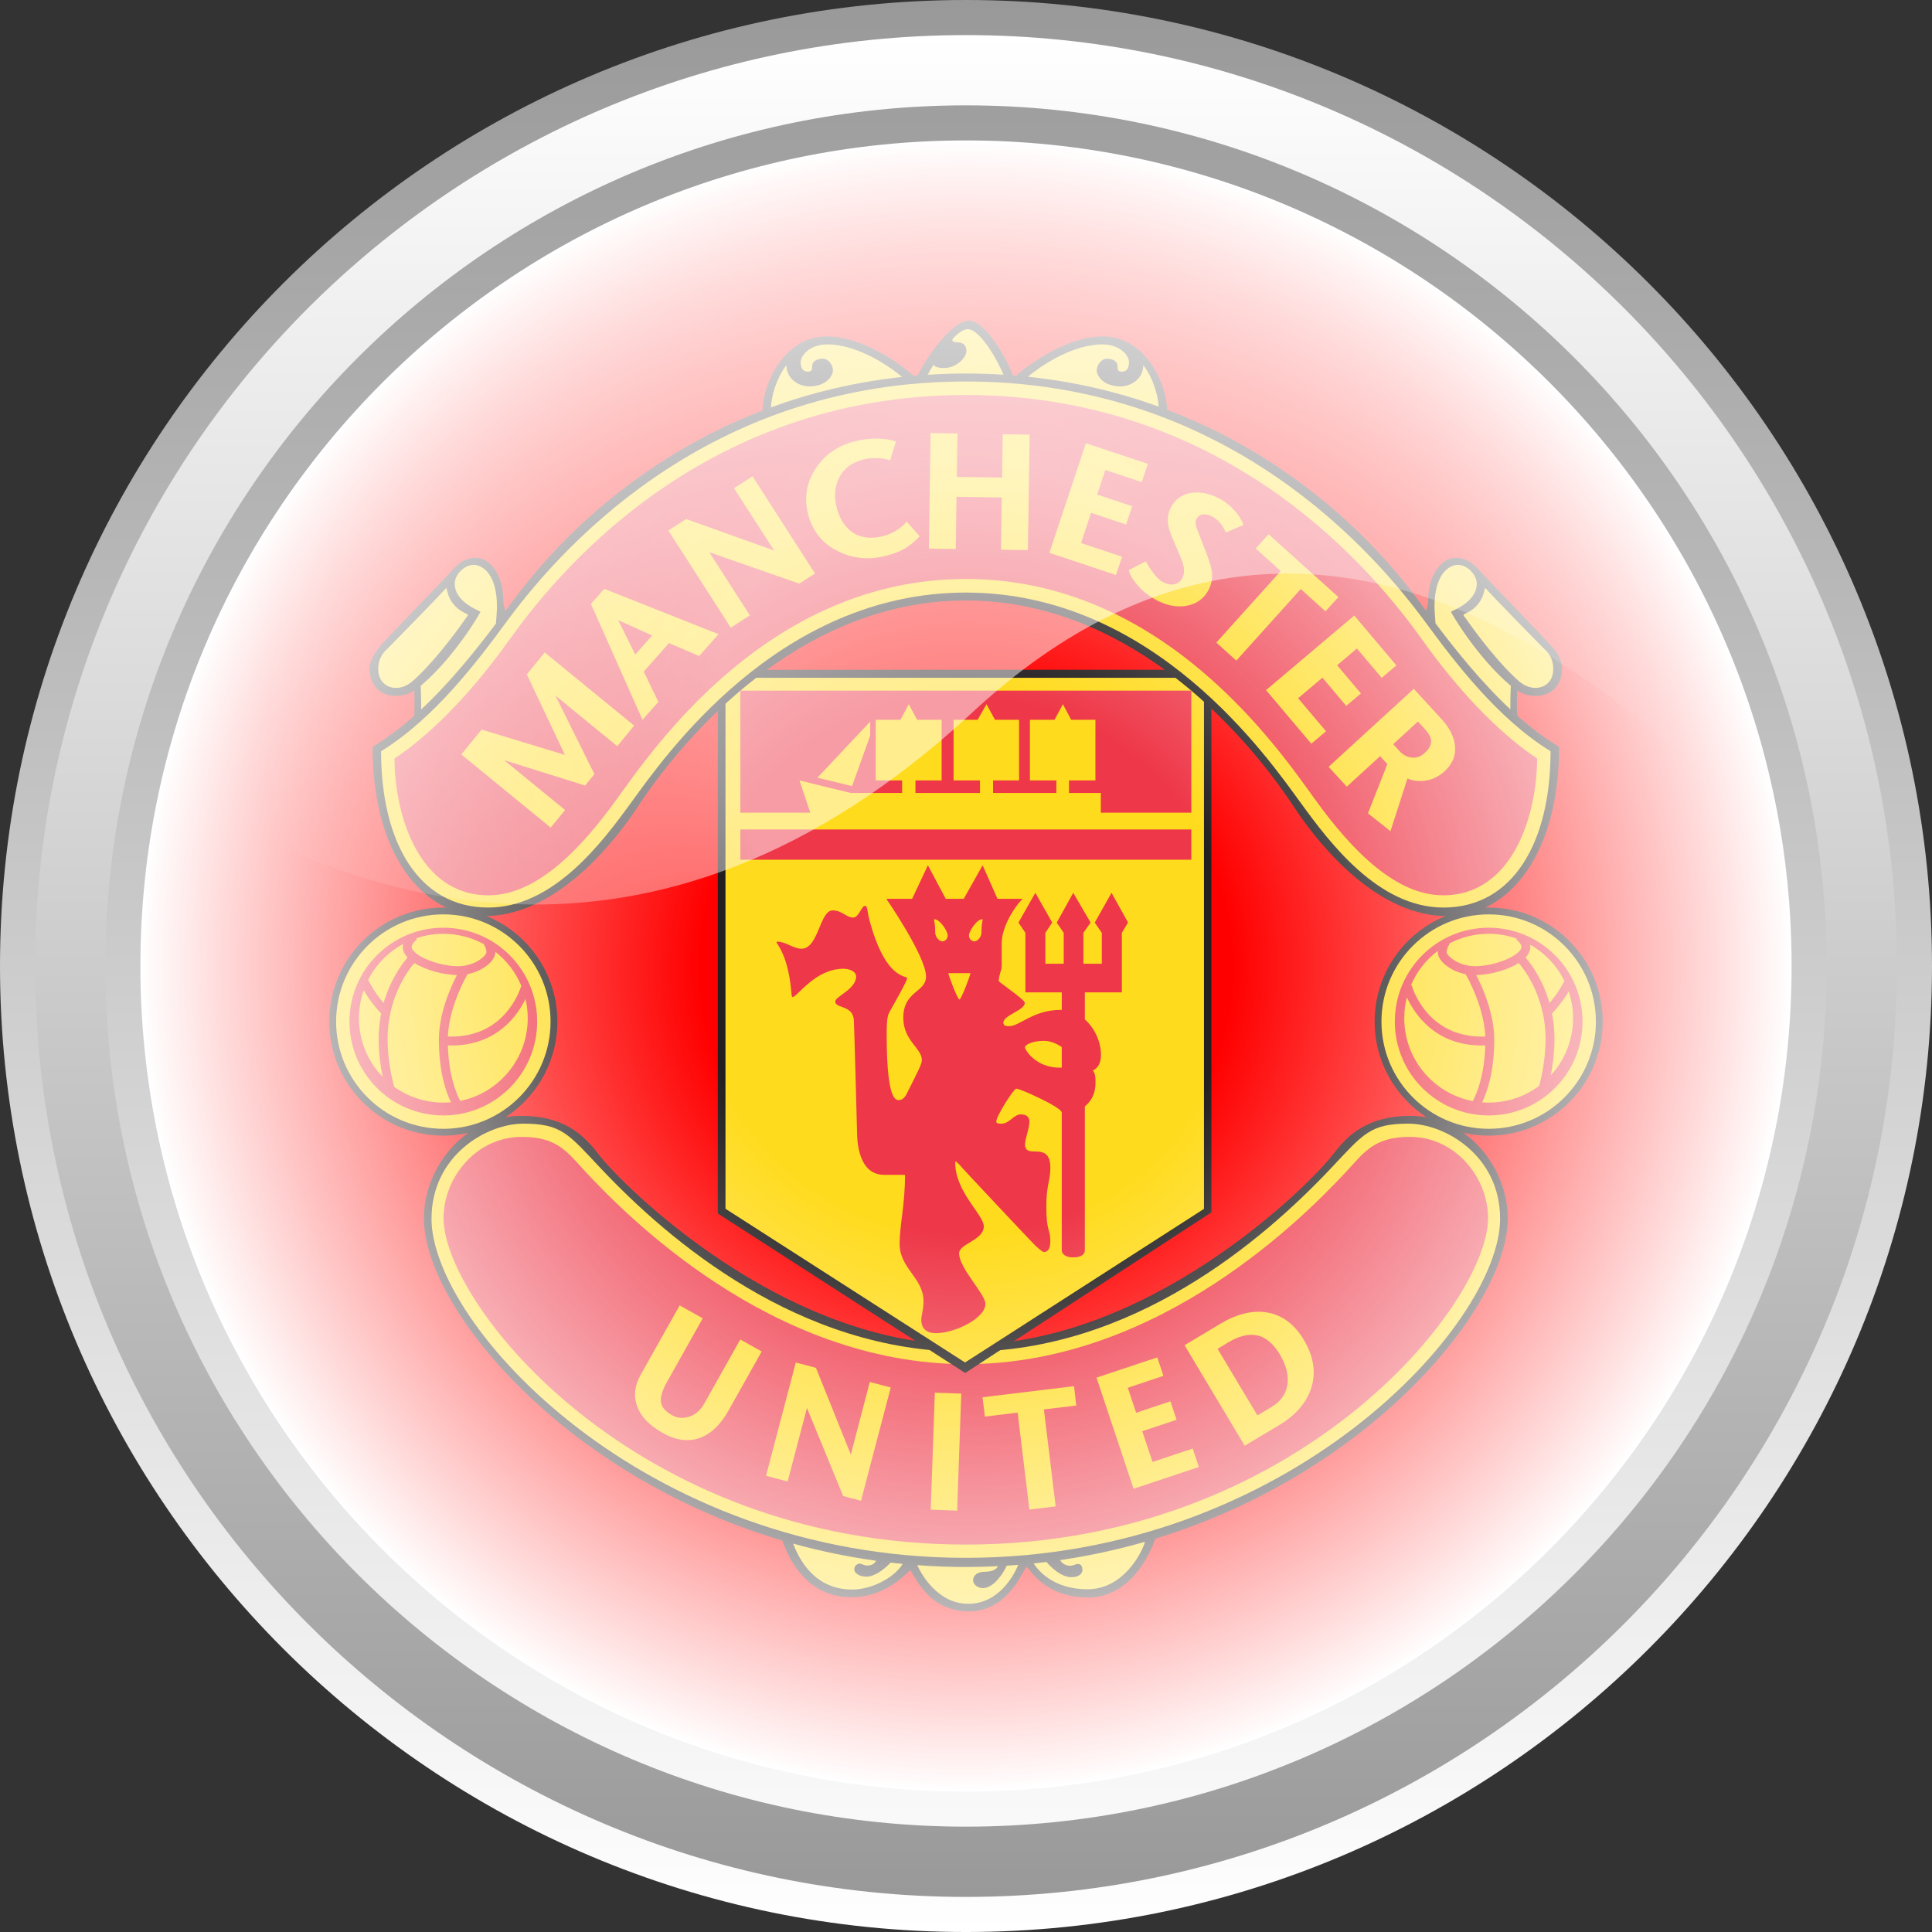 <?xml version="1.0" ?><!DOCTYPE svg  PUBLIC '-//W3C//DTD SVG 1.1//EN'  'http://www.w3.org/Graphics/SVG/1.1/DTD/svg11.dtd'><svg enable-background="new 2090.25 294.826 511.999 512" height="512px" id="Layer_1" version="1.1" viewBox="2090.25 294.826 511.999 512" width="511.999px" xml:space="preserve" xmlns="http://www.w3.org/2000/svg" xmlns:xlink="http://www.w3.org/1999/xlink"><rect x="2090.25" y="294.826" width="511.999" height="512" fill="#333333" stroke="none"/><linearGradient gradientTransform="matrix(0 -1 1 0 4.882813e-004 82.653)" gradientUnits="userSpaceOnUse" id="SVGID_1_" x1="-724.174" x2="-212.174" y1="2346.25" y2="2346.25"><stop offset="0" style="stop-color:#FFFFFF"/><stop offset="0.5" style="stop-color:#CCCCCC"/><stop offset="1" style="stop-color:#999999"/></linearGradient><path d="M2602.25,550.821c0,141.163-114.836,256.006-255.998,256.006  c-141.16,0-256.002-114.843-256.002-256.006c0-141.157,114.842-255.994,256.002-255.994  C2487.414,294.826,2602.25,409.663,2602.25,550.821z" fill="url(#SVGID_1_)"/><g><linearGradient gradientUnits="userSpaceOnUse" id="SVGID_2_" x1="2346.25" x2="2346.25" y1="797.528" y2="304.125"><stop offset="0" style="stop-color:#999999"/><stop offset="0.5" style="stop-color:#CCCCCC"/><stop offset="1" style="stop-color:#FFFFFF"/></linearGradient><path d="M2346.252,797.528c-136.035,0-246.703-110.672-246.703-246.707   c0-136.029,110.668-246.695,246.703-246.695c136.027,0,246.699,110.666,246.699,246.695   C2592.951,686.856,2482.28,797.528,2346.252,797.528z M2346.252,322.747c-125.766,0-228.082,102.313-228.082,228.073   c0,125.766,102.316,228.085,228.082,228.085c125.758,0,228.078-102.319,228.078-228.085   C2574.33,425.06,2472.01,322.747,2346.252,322.747z" fill="url(#SVGID_2_)"/></g><g><defs><path d="M2128.073,550.823c0,120.32,97.863,218.18,218.182,218.18c120.301,0,218.18-97.859,218.18-218.18    c0-120.303-97.879-218.163-218.18-218.163C2225.936,332.66,2128.073,430.521,2128.073,550.823z" id="SVGID_51_"/></defs><clipPath id="SVGID_4_"><use overflow="visible" xlink:href="#SVGID_51_"/></clipPath><rect clip-path="url(#SVGID_4_)" fill="#FF0000" height="512" width="512" x="2090.25" y="294.826"/><g clip-path="url(#SVGID_4_)"><path d="M2489.823,617.74c0-13.364-10.614-27.197-25.823-27.197c-10.982,0-16.345,4.789-20.27,9.951    c-6.563,8.622-48.984,50.692-97.535,50.692c-48.547,0-90.956-42.07-97.514-50.692c-3.928-5.162-9.287-9.951-20.274-9.951    c-15.206,0-25.819,13.833-25.819,27.197c0,23.365,36.719,68.1,94.982,85.342c1.691,4.77,6.376,15.028,18.306,15.028    c9.646,0,15.101-7.089,15.542-7.089c0.773,0,4.093,10.82,15.553,10.82c10.995,0,14.606-11.744,15.367-11.744    c0.591,0,4.277,8.072,16.256,8.072c11.002,0,16.239-10.984,17.83-15.573C2453.765,685.02,2489.823,640.895,2489.823,617.74z" fill="#231F20"/><path d="M2371.169,708.273c0.395,0.607,1.164,1.494,2.743,1.494c0.882,0,1.234-0.466,2.063-0.466    c0.831,0,1.131,0.797,1.131,1.585c0,0.785-0.715,1.917-2.972,1.917c-2.689,0-5.61-2.826-6.539-4.045    c-1.132,0.143-2.27,0.275-3.413,0.397c0.996,1.585,4.995,6.841,14.273,6.841c9.376,0,14.299-9.376,15.236-12.586    C2386.498,705.484,2378.98,707.129,2371.169,708.273z" fill="#FFDB1D"/><path d="M2346.19,707.667c85.572,0,141.602-61.915,141.602-89.852c0-16.731-14.553-25.208-24.324-25.208    c-10.207,0-11.947,2.761-20.588,11.916c-18.184,19.264-52.58,48.523-96.684,48.523c-44.099,0-78.5-29.26-96.678-48.523    c-8.641-9.155-10.387-11.916-20.592-11.916c-9.769,0-24.322,8.477-24.322,25.208    C2204.604,645.752,2260.619,707.667,2346.19,707.667z" fill="#FFDB1D"/><path d="M2346.196,704.154c87.838,0,138.412-63.757,138.412-86.512c0-10.76-8.648-21.532-20.725-21.532    c-9.805,0-12.224,4.31-17.359,9.74c-9.387,9.926-48.197,50.49-100.317,50.49s-90.939-40.564-100.329-50.49    c-5.133-5.431-7.551-9.74-17.355-9.74c-12.077,0-20.726,10.772-20.726,21.532C2207.796,640.397,2258.361,704.154,2346.196,704.154    z" fill="#EE3748"/><g><path d="M2276.883,666.796c-0.986,1.756-2.279,2.885-3.953,3.448c-1.638,0.546-3.164,0.425-4.575-0.367     c-1.574-0.884-2.53-1.892-2.837-2.993c-0.396-1.403,0.085-3.323,1.423-5.702l9.539-16.98l-6.11-3.432l-10.361,18.435     c-1.596,2.842-1.895,5.664-0.891,8.378c0.996,2.682,3.278,5.042,6.793,7.014c2.23,1.255,4.399,1.887,6.449,1.887     c1.373,0,2.723-0.283,4.002-0.849c2.66-1.172,4.982-3.497,6.899-6.913l8.843-15.738l-5.668-3.186L2276.883,666.796z" fill="#FFDB1D"/><polygon fill="#FFDB1D" points="2315.727,680.312 2306.485,657.314 2301.142,655.908 2293.256,685.937 2298.982,687.439      2304.099,667.948 2313.697,691.302 2318.423,692.545 2326.309,662.524 2320.755,661.063    "/><rect fill="#FFDB1D" height="31.041" transform="matrix(-0.999 -0.035 0.035 -0.999 4654.615 1440.72)" width="7.009" x="2336.302" y="664.457"/><polygon fill="#FFDB1D" points="2374.883,662.176 2350.633,665.118 2351.254,670.236 2359.936,669.187 2363.05,694.881      2370.01,694.037 2366.896,668.341 2375.47,667.301    "/><polygon fill="#FFDB1D" points="2395.677,682.257 2392.962,674.115 2402.055,671.086 2400.424,666.19 2391.331,669.22      2389.123,662.597 2398.573,659.444 2396.942,654.551 2380.84,659.917 2390.656,689.367 2407.961,683.599 2406.332,678.705    "/><path d="M2435.754,649.857c-2.459-4.108-5.723-6.535-9.697-7.213c-3.811-0.652-7.973,0.352-12.371,2.982     l-9.514,5.692l15.943,26.638l9.161-5.484c4.192-2.509,6.991-5.669,8.321-9.39     C2439.102,658.868,2438.481,654.419,2435.754,649.857z M2423.48,669.928l-10.562-17.652l2.912-1.744     c2.613-1.563,5.021-2.198,7.136-1.889c2.467,0.366,4.629,2.072,6.422,5.07c1.771,2.957,2.455,5.71,2.026,8.18     c-0.425,2.465-1.797,4.361-4.189,5.797L2423.48,669.928z" fill="#FFDB1D"/></g><path d="M2492.327,477.657c0,0,1.364,1.585,4.938,1.585c5.198,0,6.928-4.125,6.928-7.038    c0-3.797-2.837-6.119-3.387-6.818c-0.556-0.701-17.805-18.574-18.428-19.313c-0.628-0.736-2.801-3.427-6.34-3.427    c-3.537,0-7.296,4.129-7.296,11.314c0,0.764-0.226,1.727-0.556,2.73c-1.965-2.64-3.604-4.864-4.857-6.416    c-4.449-5.508-25.329-32.244-63.77-46.864c-0.275-7.567-6.09-19.427-16.945-19.427c-9.277,0-18.858,6.754-23.109,10.384    c-0.271-0.025-0.553-0.041-0.823-0.062c-1.726-4.765-7.437-14.496-11.639-14.496c-4.7,0-11.599,10.29-13.616,14.524    c-0.33,0.027-0.666,0.049-0.998,0.077c-4.223-3.619-13.845-10.428-23.16-10.428c-10.953,0-16.779,12.08-16.955,19.638    c-38.098,14.662-58.814,41.17-63.24,46.653c-1.26,1.561-2.909,3.799-4.885,6.456c-0.34-1.017-0.571-1.997-0.571-2.771    c0-7.186-3.759-11.314-7.294-11.314c-3.541,0-5.717,2.69-6.342,3.427c-0.625,0.738-17.873,18.611-18.428,19.313    c-0.553,0.699-3.499,3.905-3.391,6.818c0.111,2.911,1.732,7.038,6.931,7.038c3.574,0,4.938-1.585,4.938-1.585s0.166,4.141,0,6.839    c-3.521,3.129-7.225,5.965-11.058,8.234c0,28.01,12.897,44.866,29.704,44.866c20.787,0,36.898-23.443,40.32-28.576    c1.527-2.293,8.962-13.853,21.474-25.793v133.188l65.564,42.271l65.243-42.565V482.613c12.9,12.154,20.566,24.076,22.123,26.408    c3.42,5.133,19.532,28.576,40.318,28.576c16.808,0,29.705-16.856,29.705-44.866c-3.848-2.278-7.568-5.129-11.103-8.272    C2492.163,481.758,2492.327,477.657,2492.327,477.657z M2293.498,472.316c13.916-10.125,31.681-18.354,52.708-18.354    c21.026,0,38.79,8.229,52.703,18.354H2293.498z" fill="#231F20"/><path d="M2309.465,386.098c-4.642,0-7.028,2.975-7.028,4.693c0,1.721,0.714,2.53,1.893,2.53    c1.181,0,1.156-0.687,1.156-1.621c0-0.934,1.081-1.818,2.753-1.818c1.67,0,2.75,1.794,2.75,3.146c0,1.351-1.694,4.202-6.362,4.202    c-2.313,0-5.962-1.669-5.964-5.642c-2.735,3.604-3.945,8.188-4.113,11.196c10.338-3.785,21.913-6.682,34.745-8.068    C2326.262,392.15,2317.737,386.098,2309.465,386.098z" fill="#FFDB1D"/><path d="M2393.221,391.582v0.003c0,3.973-3.65,5.645-5.96,5.645c-4.668,0-6.364-2.852-6.364-4.202    c0-1.352,1.079-3.146,2.751-3.146s2.753,0.885,2.753,1.818c0,0.935-0.025,1.621,1.153,1.621c1.183,0,1.893-0.81,1.893-2.53    c0-1.719-2.382-4.693-7.025-4.693c-8.212,0-16.681,5.971-19.768,8.565c12.797,1.343,24.342,4.19,34.669,7.923    C2397.116,399.578,2395.902,395.109,2393.221,391.582z" fill="#FFDB1D"/><path d="M2346.711,382.07c-1.078,0-2.377,0.906-3.695,2.235c-0.619,0.626-0.551,1.218,0.804,1.218    c1.364,0,2.544,0.57,2.544,2.319c0,1.732-2.617,4.516-5.971,4.516c-1.896,0-2.438-0.459-2.789-0.836    c-0.682,1.118-1.205,2.059-1.479,2.616c3.285-0.211,6.643-0.325,10.082-0.325c3.39,0,6.704,0.107,9.944,0.311    C2355.353,391.806,2350.287,382.07,2346.711,382.07z" fill="#FFDB1D"/><path d="M2208.485,450.644c0.371,0,0.121,4.619,5.578,6.929c0.498,0.21-0.123,0.761-0.395,1.129    c-0.271,0.369-6.731,9.829-13.367,15.996c-0.927,0.863-2.608,2.426-5.097,2.426c-2.487,0-4.719-1.694-4.719-4.957    c0-3.354,1.772-4.772,2.764-5.748C2194.245,465.442,2207.33,452.063,2208.485,450.644z" fill="#FFDB1D"/><path d="M2483.875,450.644c-0.366,0-0.12,4.619-5.576,6.929c-0.496,0.21,0.123,0.761,0.393,1.129    c0.271,0.369,6.733,9.829,13.367,15.996c0.929,0.863,2.61,2.426,5.099,2.426c2.487,0,4.718-1.694,4.718-4.957    c0-3.354-1.77-4.772-2.766-5.748C2498.115,465.442,2485.032,452.063,2483.875,450.644z" fill="#FFDB1D"/><path d="M2490.514,482.807c-0.051-2.917,0.119-6.219,0.119-6.219c-9.178-7.813-15.849-19.408-15.849-19.631    c0-0.219,6.819-2.406,6.819-7.457c0-2.395-2.544-4.976-5.002-4.976c-2.452,0-6.189,2.593-6.189,11.056    c0,0.949,0.154,3.053,0.259,4.437C2475.836,466.863,2482.675,475.482,2490.514,482.807z" fill="#FFDB1D"/><path d="M2201.848,482.847c7.833-7.311,14.666-15.917,19.834-22.769c0.111-1.381,0.268-3.534,0.268-4.498    c0-8.463-3.737-11.056-6.192-11.056c-2.457,0-4.999,2.581-4.999,4.976c0,5.051,6.816,7.238,6.816,7.457    c0,0.223-6.668,11.818-15.844,19.631C2201.731,476.588,2201.901,479.918,2201.848,482.847z" fill="#FFDB1D"/><path d="M2326.246,708.932c-0.959,1.102-3.89,3.729-6.363,3.729c-1.99,0-3.246-0.996-3.246-1.935    c0-0.939,0.813-1.511,1.439-1.511s1.088,0.496,2.045,0.496c1.342,0,1.955-0.657,2.33-1.26c-7.627-1.061-14.975-2.604-22.017-4.556    c1.503,3.938,5.502,12.174,15.652,12.174c5.298,0,11.25-3.232,13.384-6.787C2328.391,709.178,2327.318,709.058,2326.246,708.932z" fill="#FFDB1D"/><path d="M2357.059,709.745c-0.703,1.525-3.234,5.956-6.384,5.956c-1.032,0-2.542-0.755-2.542-2.102    c0-1.344,1.287-2.229,2.966-2.229c2.527,0,3.333-0.896,3.624-1.495c-2.807,0.141-5.643,0.222-8.52,0.222    c-4.368,0-8.66-0.17-12.88-0.485c1.021,2.227,5.325,10.24,13.538,10.24c8.153,0,12.189-7.727,13.226-10.321    C2359.081,709.613,2358.072,709.681,2357.059,709.745z" fill="#FFDB1D"/><circle cx="2207.736" cy="565.556" fill="#231F20" r="30.222"/><circle cx="2207.737" cy="565.556" fill="#FFDB1D" r="28.414"/><circle cx="2207.736" cy="565.556" fill="#EE3748" r="24.874"/><circle cx="2484.764" cy="565.556" fill="#231F20" r="30.222"/><circle cx="2484.765" cy="565.556" fill="#FFDB1D" r="28.413"/><circle cx="2484.763" cy="565.556" fill="#EE3748" r="24.876"/><path d="M2401.752,474.451h-111.096c-2.902,2.244-5.615,4.556-8.145,6.872V615.16l63.487,40.736l63.318-40.71    V480.794C2406.955,478.656,2404.431,476.526,2401.752,474.451z" fill="#FFDB1D"/><rect fill="#EE3748" height="8.009" width="119.505" x="2286.452" y="514.648"/><path d="M2286.452,477.854V510.2h0.998h17.541l-2.874-8.552l13.563,3.319h13.637v-3.319h-7.001v-16.066h6.56    l2.211-4.13l2.212,4.13h6.487v16.066h-6.928v3.319h17.1v-3.319h-7.004v-16.066h6.375l2.359-4.13l2.25,4.13h6.374v16.066h-6.893    v3.319h16.771v-3.319h-7.004v-16.066h6.524l2.21-4.13l2.214,4.13h6.411v16.066h-7.002v3.319h8.438v5.232h23.976v-32.347H2286.452z     M2320.865,489.784l-4.815,13.364l-9.189-2.212l14.005-14.89V489.784z" fill="#EE3748"/><path d="M2384.822,531.427l-4.447,7.889l1.866,2.727v8.184h-4.888v-8.184l1.917-2.727l-4.597-7.889l-4.372,7.889    l1.844,2.727v8.184h-4.867v-8.184l1.818-2.727l-4.473-7.889l-4.475,7.889l1.839,2.727v15.775h9.642c0,0,0,1.739,0,4.655    c-0.131-0.006-0.26-0.012-0.39-0.012c-7.154,0-10.743,4.323-13.617,4.323c-0.614,0-1.474-0.073-1.474-0.909    c0-2.064,5.675-3.244,5.675-5.305c0-0.874-6.894-5.445-6.894-5.777c0-1.521,0.777-2.872,0.777-3.88c0-1.01,0-4.965,0-6.07    c0-5.38,4.938-11.584,5.639-11.816h-6.746l-3.943-8.894l-5.011,8.894h-4.755l-4.742-8.894l-4.178,8.894h-6.831    c0,0,10.517,15.233,10.517,20.589c0,4.238-6.023,3.759-6.023,10.958c0,5.996,4.918,8.085,4.918,11.131    c0,0.762-0.344,1.375-0.516,1.866c-0.173,0.492-3.34,6.856-3.565,7.249c-0.218,0.393-0.833,1.546-2.089,1.546    c-1.25,0-3.152-1.719-3.152-17.592c0-4.341,0.35-5.005,0.846-5.944c0.498-0.938,4.57-7.938,4.57-8.772s-5.712,0.775-10.062-15.698    c-0.509-1.932-0.37-3.466-1.103-3.466c-0.924,0-1.638,3.097-3.11,3.097c-1.868,0-2.898-1.895-5.481-1.895    c-3.427,0-3.684,10.149-8.254,10.149c-2.102,0-4.15-1.867-6.315-1.867c-1.352,0,2.605,1.646,3.64,13.291    c0.094,1.081,0.077,1.364,0.409,1.364c1.11,0,5.955-7.481,13.361-7.481c1.682,0,3.401,0.739,3.401,2.041    c0,3.412-5.529,5.258-5.529,6.656c0,1.893,4.667,0.849,4.928,4.925c0.129,2.045,0.809,27.948,0.848,29.718    c0.039,1.771,0.111,11.278,7.188,11.278h5.527c0,7.963-1.437,13.416-1.437,18.243c0,6.633,6.337,8.993,6.337,15.294    c0,2.261-0.589,3.613-0.589,4.916c0,1.301,0.443,3.5,3.931,3.5c4.876,0,13.06-3.885,13.06-7.752c0-2.617-6.966-9.435-6.966-13.378    c0-2.617,6.535-3.452,6.535-7.188c0-3.058-7.714-9.252-7.566-17.026c0-0.57,1.123,0.682,1.917,1.605    c0.791,0.919,18.721,19.99,19.2,20.435c0.479,0.442,1.953,1.806,2.36,1.806c0.97,0,1.73-0.676,1.73-2.948    c0-3.134-1.068-2.322-1.068-9.14c0-5.713,1.068-6.708,1.068-10.246s-1.524-4.312-3.981-4.312c-1.083,0-2.727,0.05-2.727-1.769    c0-1.819,1.153-4.153,1.153-6.167c0-0.908-0.44-1.893-2.308-1.893c-1.819,0-3,2.457-5.06,2.457c-0.616,0-1.402,0.012-1.402-0.553    c0-1.512,4.643-8.733,5.307-8.733c1.03,0,11.993,4.961,11.993,6.263c0,0,0.018,0,0.049,0c0,17.738,0,36.332,0,36.507    c0,1.104,1.029,1.95,3.038,1.95c2.01,0,3.078-0.736,3.078-1.878c0-0.611,0-20.116,0-38.13c1.461-1.183,2.823-3.129,2.823-6.161    c0-1.253,0.058-2.475-0.727-3.348c1.652-0.735,2.179-2.375,2.179-4.199c0-3.205-1.547-6.934-4.275-9.345c0-4.406,0-7.163,0-7.163    h9.803v-15.775l1.646-2.727L2384.822,531.427z M2340.031,544.303c-0.787,0-1.941-0.99-1.941-2.427    c0-2.972-0.528-3.445-0.196-3.445c1.423,0,3.512,3.146,3.512,4.299C2341.405,543.886,2340.399,544.303,2340.031,544.303z     M2344.502,559.708c-0.49,0-2.925-6.461-2.925-6.978h5.849C2347.426,553.223,2344.993,559.708,2344.502,559.708z M2350.35,541.876    c0,1.437-1.154,2.427-1.941,2.427c-0.364,0-1.375-0.417-1.375-1.573c0-1.153,2.09-4.299,3.513-4.299    C2350.88,538.431,2350.35,538.905,2350.35,541.876z M2371.629,577.753c-0.146,0.014-0.298,0.02-0.462,0.02    c-6.582,0-9.295-4.822-9.295-5.388c0-0.564,1.647-1.725,5.036-1.725c1.898,0,3.595,0.876,4.721,1.65    C2371.629,574.032,2371.629,575.857,2371.629,577.753z" fill="#EE3748"/><path d="M2346.196,451.861c49.912,0,80.132,43.895,88.832,55.832c7.499,10.299,20.415,27.642,37.736,27.642    c18.428,0,28.402-17.245,28.402-41.423c-14.298-8.797-25.803-24.202-33.268-34.347c-17.002-23.108-56.084-63.639-121.703-63.639    c-65.615,0-104.688,40.53-121.692,63.639c-7.463,10.145-18.968,25.55-33.266,34.347c0,24.178,9.975,41.423,28.402,41.423    c17.319,0,30.237-17.343,37.736-27.642C2266.076,495.755,2296.288,451.861,2346.196,451.861z" fill="#FFDB1D"/><path d="M2346.206,448.261c52.367,0,82.923,45.109,92.655,58.573c9.728,13.465,21.32,25.257,33.83,25.257    c18.721,0,24.912-21.817,24.912-36.264c-7.96-5.234-18.94-15.332-30.292-31.252c-11.355-15.921-49.838-65.063-121.116-65.063    c-71.274,0-109.752,49.142-121.104,65.063c-11.351,15.92-22.332,26.018-30.295,31.252c0,14.446,6.194,36.264,24.916,36.264    c12.508,0,24.103-11.792,33.83-25.257C2263.275,493.37,2293.839,448.261,2346.206,448.261z" fill="#EE3748"/><g><path d="M2200.739,543.734c-0.563,0.458-1.395,1.417-1.395,2.021c0,0.514,0.443,1.044,0.82,1.4     c2.193,2.098,8.007,3.898,11.949,3.712c4.373-0.21,7.01-2.862,7.047-3.665c0-1.109-0.735-2.168-0.769-2.213     c-3.167-1.72-6.798-2.696-10.654-2.696c-2.521,0-4.942,0.421-7.204,1.19L2200.739,543.734z" fill="#FFDB1D"/><path d="M2191.909,560.643c1.765-6.189,4.855-10.322,6.35-12.063c-0.843-0.896-1.273-1.846-1.273-2.825     c0-0.264,0.038-0.519,0.104-0.77c-3.974,2.155-7.215,5.479-9.276,9.509C2187.958,554.804,2189.29,557.567,2191.909,560.643z" fill="#FFDB1D"/><path d="M2221.518,547.203c0,2.198-3.149,4.947-7.363,5.78c-2.457,4.34-4.979,10.72-5.215,16.525     c0.296,0.013,0.592,0.027,0.896,0.027c13.973,0,18.072-11.856,18.56-13.459c-1.489-3.579-3.878-6.685-6.888-9.036     C2221.509,547.094,2221.518,547.147,2221.518,547.203z" fill="#FFDB1D"/><path d="M2206.558,570.371c0-6.85,2.94-13.598,4.78-17.141c-3.461-0.053-8.191-1.255-11.248-3.186     c-2.465,2.761-7.132,10.056-7.132,20.081c0,5.245,1.007,9.942,1.765,12.724c3.668,2.629,8.157,4.179,13.015,4.179     c0.679,0,1.351-0.034,2.013-0.093C2208.399,584.121,2206.558,578.749,2206.558,570.371z" fill="#FFDB1D"/><path d="M2209.836,571.896c-0.305,0-0.601-0.017-0.896-0.028c0.223,7.821,2.166,12.591,3.283,14.712     c10.206-2.076,17.881-11.102,17.881-21.92c0-1.751-0.207-3.455-0.589-5.094C2227.335,564.064,2221.813,571.896,2209.836,571.896z     " fill="#FFDB1D"/><path d="M2190.596,570.126c0-2.419,0.249-4.653,0.65-6.712c-2.197-2.334-3.721-4.634-4.618-6.16     c-0.812,2.32-1.259,4.811-1.259,7.405c0,6.044,2.398,11.525,6.293,15.549C2191.094,577.444,2190.596,573.94,2190.596,570.126z" fill="#FFDB1D"/></g><g><path d="M2464.356,555.899c0.035,0.138,3.7,13.638,18.609,13.638c0.305,0,0.6-0.015,0.897-0.027     c-0.235-5.806-2.757-12.186-5.214-16.525c-4.216-0.833-7.366-3.582-7.366-5.78c0-0.142,0.017-0.277,0.028-0.413     c-3.123,2.356-5.612,5.51-7.157,9.161L2464.356,555.899z" fill="#FFDB1D"/><path d="M2474.414,544.981c-0.008,0.013-0.771,1.093-0.771,2.221c0.037,0.803,2.674,3.455,7.046,3.665     c3.942,0.187,9.754-1.614,11.95-3.712c0.374-0.356,0.82-0.887,0.82-1.4c0-0.604-0.834-1.563-1.393-2.021l0.137-0.17     c-2.327-0.822-4.831-1.271-7.44-1.271c-3.785,0-7.345,0.942-10.471,2.602L2474.414,544.981z" fill="#FFDB1D"/><path d="M2495.815,545.754c0,0.979-0.43,1.929-1.271,2.825c1.496,1.741,4.583,5.874,6.349,12.063     c2.226-2.614,3.521-4.999,3.948-5.85c-1.993-4.043-5.172-7.4-9.084-9.61C2495.79,545.369,2495.815,545.56,2495.815,545.754z" fill="#FFDB1D"/><path d="M2483.863,571.867c-0.298,0.012-0.593,0.028-0.897,0.028c-12.373,0-17.854-8.358-19.88-12.759     c-0.449,1.768-0.688,3.618-0.688,5.522c0,10.916,7.814,19.998,18.156,21.97C2481.666,584.531,2483.636,579.747,2483.863,571.867z     " fill="#FFDB1D"/><path d="M2499.845,570.126c0-10.025-4.668-17.32-7.134-20.081c-3.058,1.931-7.786,3.133-11.245,3.186     c1.836,3.543,4.778,10.291,4.778,17.141c0,8.4-1.852,13.778-3.204,16.587c0.569,0.042,1.142,0.07,1.723,0.07     c5.021,0,9.655-1.653,13.386-4.446C2498.898,579.776,2499.845,575.211,2499.845,570.126z" fill="#FFDB1D"/><path d="M2501.555,563.414c0.402,2.059,0.652,4.293,0.652,6.712c0,3.633-0.454,6.981-0.986,9.681     c3.668-3.983,5.91-9.303,5.91-15.147c0-2.474-0.406-4.854-1.148-7.08C2505.066,559.097,2503.6,561.242,2501.555,563.414z" fill="#FFDB1D"/></g><g><polygon fill="#FFDB1D" points="2229.858,473.544 2239.967,494.886 2217.887,488.172 2212.496,494.767 2236.188,514.146      2240,509.486 2223.843,496.274 2245.305,503.001 2247.779,499.975 2237.435,479.163 2253.834,492.574 2258.297,487.116      2234.606,467.735    "/><path d="M2246.851,454.871l13.668,30.711l4.203-4.744l-3.884-8.032l6.712-7.557l7.985,3.423l5.133-5.784     l-30.267-12.012L2246.851,454.871z M2263.076,463.237l-4.475,5.043l-4.524-9.108L2263.076,463.237z" fill="#FFDB1D"/><polygon fill="#FFDB1D" points="2284.773,424.215 2295.413,440.72 2272.082,432.372 2267.36,435.408 2283.914,461.156      2288.977,457.901 2278.218,441.173 2302.059,449.488 2306.237,446.805 2289.679,421.057    "/><path d="M2330.074,433.563c-0.511,0.575-1.227,1.162-2.13,1.738c-1.085,0.698-2.185,1.205-3.267,1.504     c-3.308,0.919-6.113,0.649-8.364-0.81c-2.007-1.308-3.435-3.435-4.238-6.327c-0.806-2.896-0.672-5.559,0.396-7.91     c1.169-2.57,3.24-4.234,6.332-5.097c1.15-0.32,2.441-0.458,3.921-0.417c1.196,0.028,2.152,0.161,2.847,0.401l0.579,0.196     l1.526-5.038l-0.577-0.166c-1.324-0.381-2.909-0.575-4.712-0.575l-0.283,0.004c-1.918,0.02-3.871,0.304-5.804,0.842     c-4.416,1.227-7.819,3.733-10.12,7.451c-2.311,3.73-2.879,7.787-1.69,12.058c1.23,4.421,3.963,7.662,8.129,9.637     c2.394,1.136,4.929,1.714,7.522,1.714c1.731,0,3.526-0.255,5.338-0.761c1.764-0.49,3.255-1.077,4.43-1.743     c1.178-0.666,2.416-1.653,3.68-2.929l0.391-0.392l-3.464-3.881L2330.074,433.563z" fill="#FFDB1D"/><polygon fill="#FFDB1D" points="2355.815,421.388 2343.822,421.205 2344,409.714 2336.871,409.605 2336.405,440.209      2343.532,440.319 2343.74,426.48 2355.734,426.664 2355.521,440.503 2362.65,440.611 2363.119,410.006 2355.989,409.897    "/><polygon fill="#FFDB1D" points="2388.673,433.825 2390.286,428.985 2381.008,425.891 2383.18,419.378 2392.827,422.594      2394.441,417.754 2378.026,412.285 2368.35,441.323 2385.99,447.203 2387.603,442.364 2376.73,438.739 2379.395,430.733    "/><path d="M2408.977,431.165c0.807-0.108,1.705,0.109,2.697,0.645c0.914,0.496,1.731,1.251,2.416,2.247     c0.219,0.321,0.474,0.778,0.789,1.402l0.252,0.5l4.639-2.024l-0.203-0.528c-0.367-0.94-1.031-1.978-1.971-3.078     c-1.19-1.385-2.564-2.506-4.095-3.33c-2.559-1.378-5.07-1.908-7.452-1.573c-2.458,0.349-4.294,1.618-5.453,3.778     c-0.547,1.014-0.837,2.108-0.856,3.246c-0.022,0.976,0.155,2.052,0.53,3.189c0.213,0.66,0.648,1.74,1.289,3.207l1.253,2.918     c0.571,1.3,0.941,2.334,1.093,3.071c0.249,1.234,0.134,2.307-0.344,3.189c-0.5,0.93-1.189,1.463-2.105,1.637     c-0.949,0.183-1.982-0.027-3.088-0.623c-0.873-0.469-1.843-1.444-2.879-2.902c-0.35-0.481-0.785-1.174-1.299-2.058l-0.279-0.482     l-4.551,2.312l0.154,0.478c0.364,1.144,1.173,2.398,2.478,3.84c1.274,1.411,2.833,2.615,4.629,3.583     c2.116,1.142,4.214,1.718,6.229,1.718c0.569,0,1.143-0.046,1.703-0.136c2.691-0.437,4.693-1.84,5.944-4.167     c0.798-1.479,1.107-3.083,0.919-4.771c-0.138-1.174-0.594-2.77-1.353-4.741l-1.798-4.635c-0.742-1.854-0.965-2.506-1.021-2.736     c-0.223-0.818-0.198-1.481,0.068-1.974C2407.697,431.656,2408.24,431.263,2408.977,431.165z" fill="#FFDB1D"/><polygon fill="#FFDB1D" points="2441.512,456.831 2444.949,453.061 2426.437,436.394 2423.025,440.185 2429.659,446.16      2412.592,465.118 2417.895,469.887 2434.957,450.929    "/><polygon fill="#FFDB1D" points="2440.707,474.417 2447.022,481.885 2450.916,478.592 2444.603,471.126 2449.843,466.693      2456.41,474.457 2460.304,471.162 2449.137,457.953 2425.763,477.716 2437.764,491.913 2441.662,488.621 2434.26,479.865    "/><path d="M2475.852,492.65c-0.192-2.431-1.383-4.857-3.541-7.214l-7.388-8.067l-22.575,20.67l4.813,5.261     l8.827-8.083l1.923,2.102l-5.131,13.051l5.961,4.725l4.51-13.986c1.142,0.587,2.609,0.801,4.348,0.644     c1.983-0.17,3.843-1.034,5.521-2.57C2475.133,497.335,2476.052,495.14,2475.852,492.65z M2467.825,494.358     c-1.05,0.962-2.161,1.364-3.408,1.233c-1.271-0.131-2.356-0.705-3.313-1.751l-1.648-1.797l6.559-6.004l1.717,1.877     c1.074,1.171,1.67,2.216,1.771,3.098C2469.623,492.106,2469.058,493.229,2467.825,494.358z" fill="#FFDB1D"/></g></g></g><g><g opacity="0.5"><radialGradient cx="2347.285" cy="483.49" gradientUnits="userSpaceOnUse" id="SVGID_5_" r="239.968"><stop offset="0.281" style="stop-color:#FFFFFF"/><stop offset="0.783" style="stop-color:#FFFFFF;stop-opacity:0"/></radialGradient><path d="M2347.994,483.575c82.002-76.144,162.734-19.083,213.406,37.312    c-14.641-105.671-105.516-187.307-215.148-187.307c-103.098,0-189.578,72.191-211.711,168.666    C2182.403,534.047,2262.928,562.563,2347.994,483.575z" fill="url(#SVGID_5_)"/></g><radialGradient cx="2346.25" cy="550.829" gradientUnits="userSpaceOnUse" id="SVGID_6_" r="218.791"><stop offset="0.322" style="stop-color:#FFFFFF;stop-opacity:0"/><stop offset="1" style="stop-color:#FFFFFF"/></radialGradient><path d="M2127.457,550.821c0,120.649,98.152,218.798,218.795,218.798   c120.65,0,218.791-98.148,218.791-218.798c0-120.638-98.141-218.78-218.791-218.78   C2225.61,332.04,2127.457,430.183,2127.457,550.821z" fill="url(#SVGID_6_)"/></g></svg>
